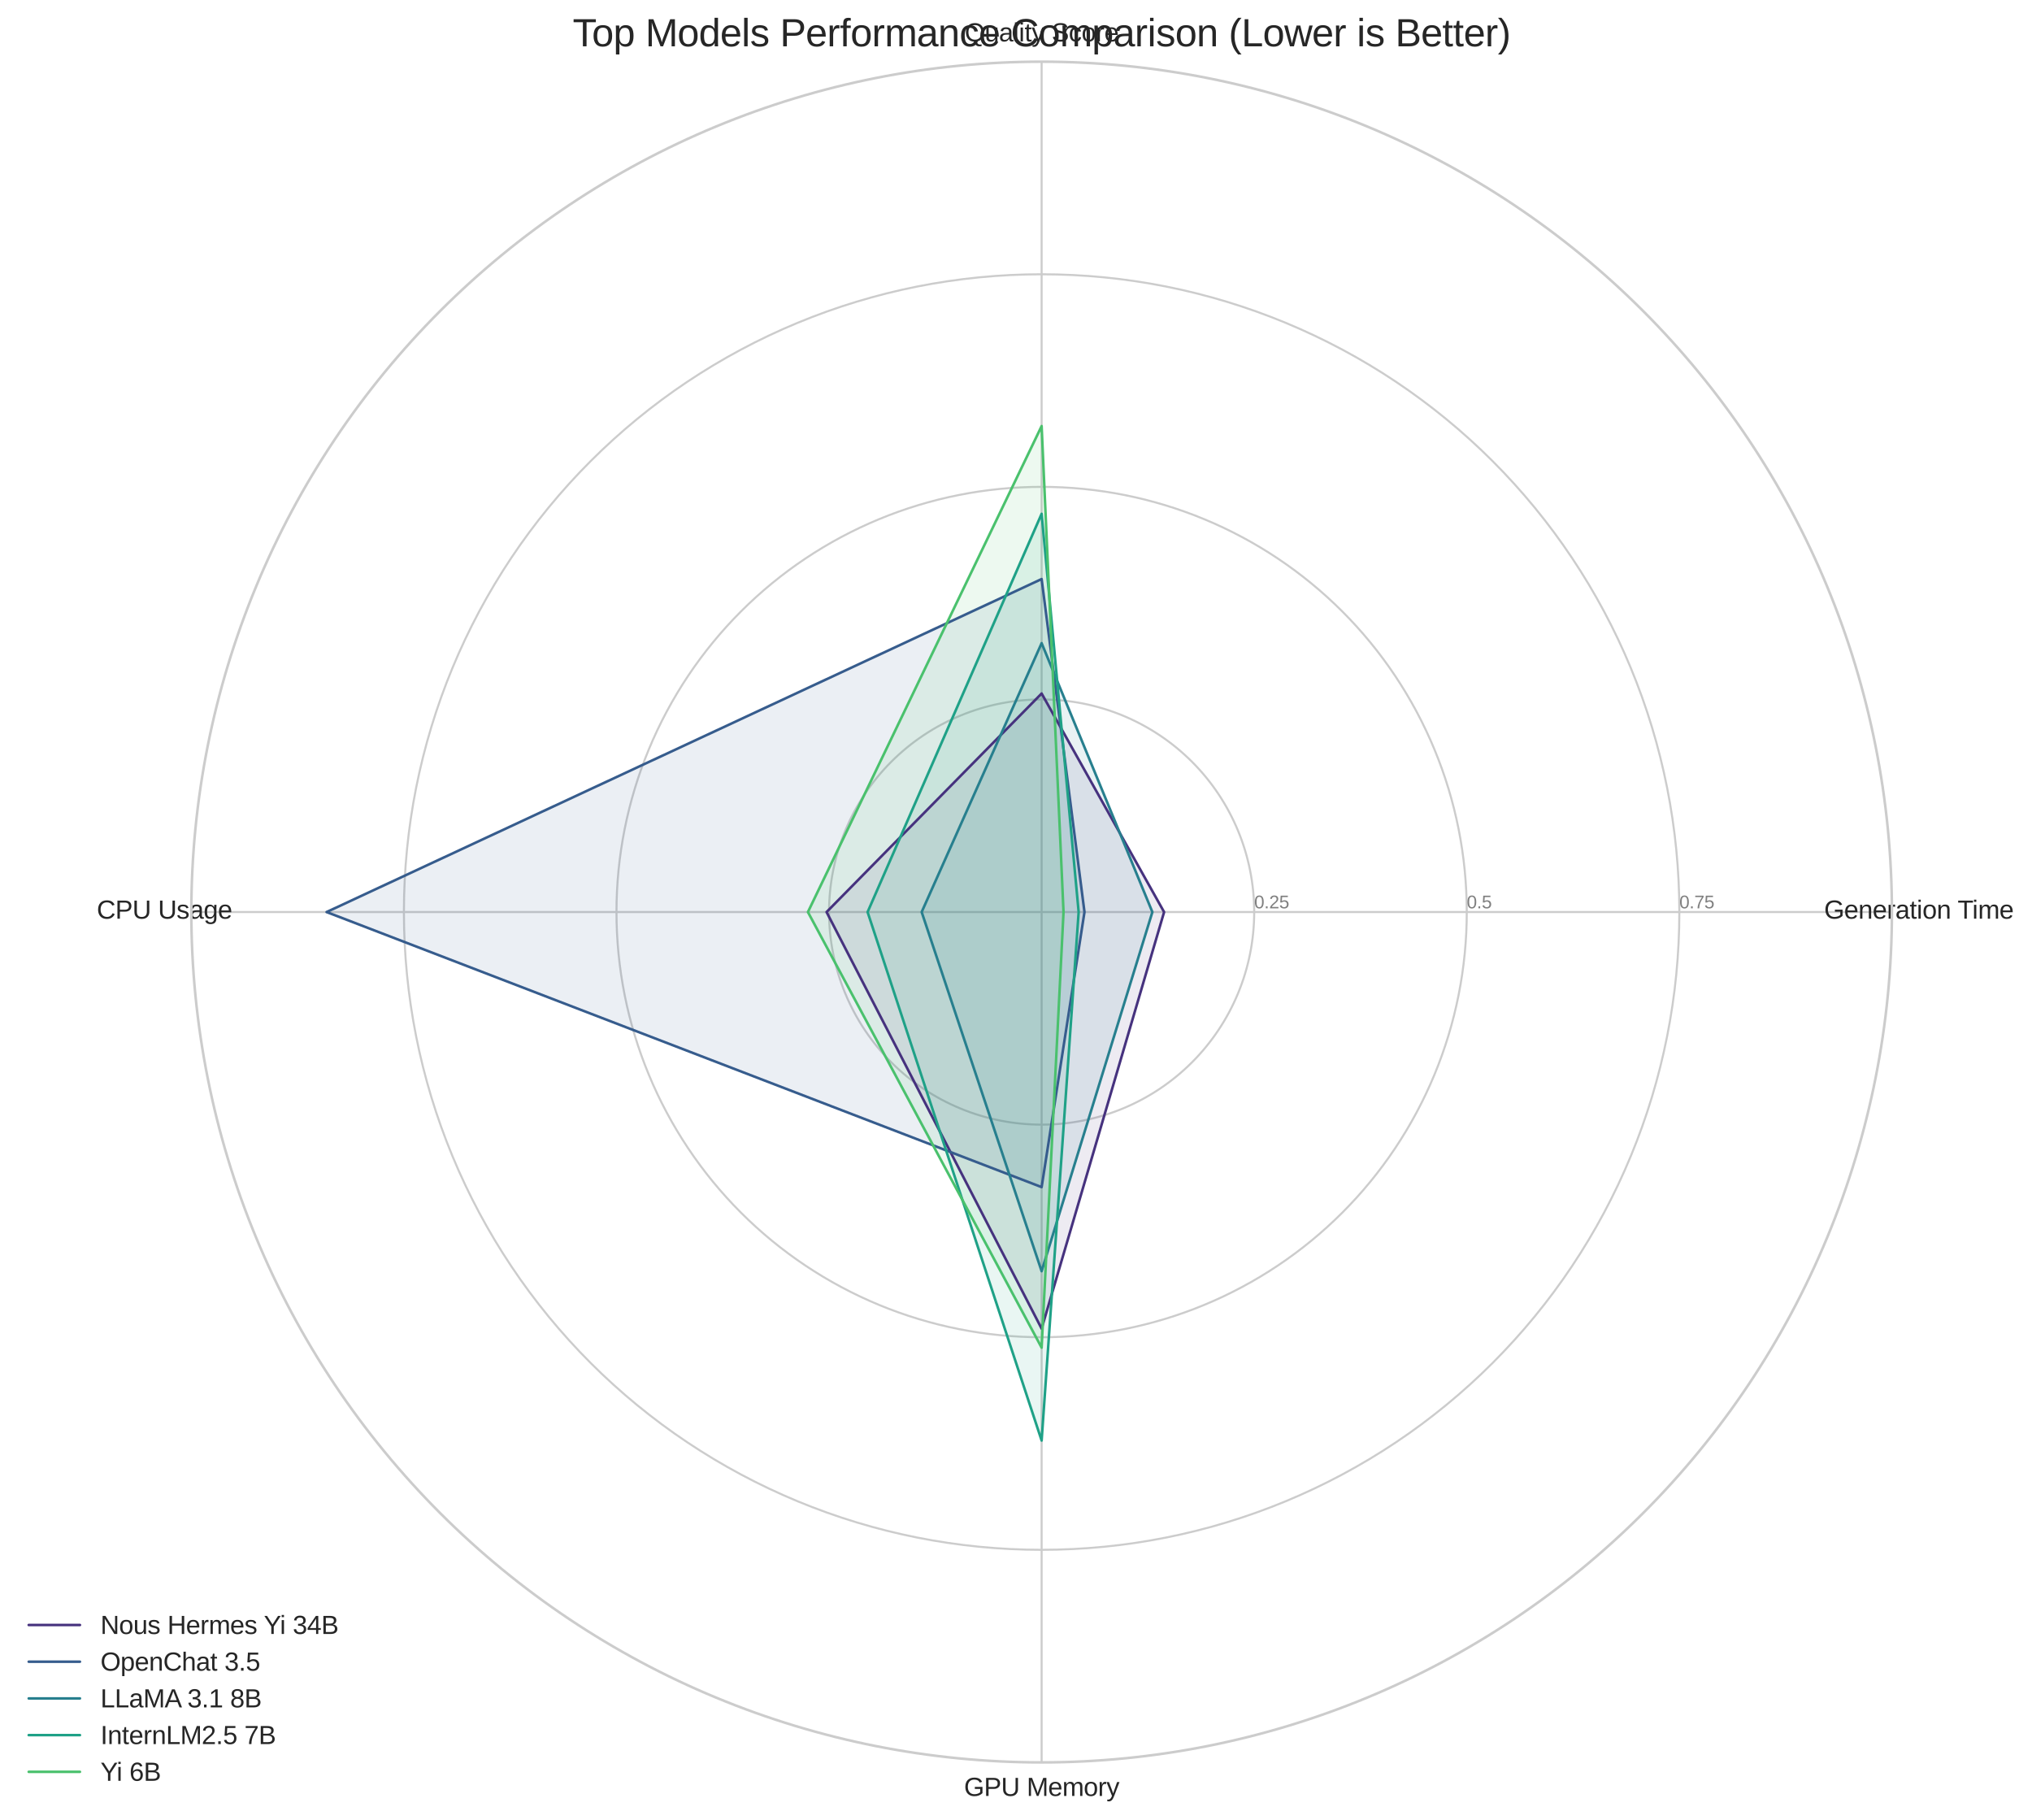 <?xml version="1.0" encoding="utf-8" standalone="no"?>
<!DOCTYPE svg PUBLIC "-//W3C//DTD SVG 1.1//EN"
  "http://www.w3.org/Graphics/SVG/1.1/DTD/svg11.dtd">
<svg xmlns:xlink="http://www.w3.org/1999/xlink" width="792.884pt" height="709.995pt" viewBox="0 0 792.884 709.995" xmlns="http://www.w3.org/2000/svg" version="1.1">
 <defs>
  <style type="text/css">*{stroke-linejoin: round; stroke-linecap: butt}</style>
 </defs>
 <g id="figure_1">
  <g id="patch_1">
   <path d="M 0 709.995 
L 792.884 709.995 
L 792.884 0 
L 0 0 
z
" style="fill: #ffffff"/>
  </g>
  <g id="axes_1">
   <g id="patch_2">
    <path d="M 738.223 355.852 
C 738.223 312.283 729.641 269.138 712.968 228.885 
C 696.295 188.632 671.855 152.055 641.047 121.247 
C 610.238 90.439 573.661 65.999 533.409 49.326 
C 493.156 32.652 450.01 24.07 406.441 24.07 
C 362.872 24.07 319.726 32.652 279.474 49.326 
C 239.221 65.999 202.644 90.439 171.836 121.247 
C 141.028 152.055 116.588 188.632 99.915 228.885 
C 83.241 269.138 74.659 312.283 74.659 355.852 
C 74.659 399.422 83.241 442.567 99.915 482.82 
C 116.588 523.072 141.028 559.65 171.836 590.458 
C 202.644 621.266 239.221 645.706 279.474 662.379 
C 319.726 679.052 362.872 687.634 406.441 687.634 
C 450.01 687.634 493.156 679.052 533.409 662.379 
C 573.661 645.706 610.238 621.266 641.047 590.458 
C 671.855 559.65 696.295 523.072 712.968 482.82 
C 729.641 442.567 738.223 399.422 738.223 355.852 
M 406.441 355.852 
C 406.441 355.852 406.441 355.852 406.441 355.852 
C 406.441 355.852 406.441 355.852 406.441 355.852 
C 406.441 355.852 406.441 355.852 406.441 355.852 
C 406.441 355.852 406.441 355.852 406.441 355.852 
C 406.441 355.852 406.441 355.852 406.441 355.852 
C 406.441 355.852 406.441 355.852 406.441 355.852 
C 406.441 355.852 406.441 355.852 406.441 355.852 
C 406.441 355.852 406.441 355.852 406.441 355.852 
C 406.441 355.852 406.441 355.852 406.441 355.852 
C 406.441 355.852 406.441 355.852 406.441 355.852 
C 406.441 355.852 406.441 355.852 406.441 355.852 
C 406.441 355.852 406.441 355.852 406.441 355.852 
C 406.441 355.852 406.441 355.852 406.441 355.852 
C 406.441 355.852 406.441 355.852 406.441 355.852 
C 406.441 355.852 406.441 355.852 406.441 355.852 
C 406.441 355.852 406.441 355.852 406.441 355.852 
z
" style="fill: #ffffff"/>
   </g>
   <g id="matplotlib.axis_1">
    <g id="xtick_1">
     <g id="line2d_1">
      <path d="M 406.441 355.852 
L 738.223 355.852 
" clip-path="url(#p3b616028ac)" style="fill: none; stroke: #cccccc; stroke-width: 0.8; stroke-linecap: round"/>
     </g>
     <g id="text_1">
      <!-- Generation Time -->
      <g style="fill: #262626" transform="translate(711.762 358.438) scale(0.1 -0.1)">
       <defs>
        <path id="LiberationSans-47" d="M 322 2222 
Q 322 3294 897 3881 
Q 1472 4469 2513 4469 
Q 3244 4469 3700 4222 
Q 4156 3975 4403 3431 
L 3834 3263 
Q 3647 3638 3317 3809 
Q 2988 3981 2497 3981 
Q 1734 3981 1331 3520 
Q 928 3059 928 2222 
Q 928 1388 1356 905 
Q 1784 422 2541 422 
Q 2972 422 3345 553 
Q 3719 684 3950 909 
L 3950 1703 
L 2634 1703 
L 2634 2203 
L 4500 2203 
L 4500 684 
Q 4150 328 3642 132 
Q 3134 -63 2541 -63 
Q 1850 -63 1350 212 
Q 850 488 586 1005 
Q 322 1522 322 2222 
z
" transform="scale(0.016)"/>
        <path id="LiberationSans-65" d="M 863 1572 
Q 863 991 1103 675 
Q 1344 359 1806 359 
Q 2172 359 2392 506 
Q 2613 653 2691 878 
L 3184 738 
Q 2881 -63 1806 -63 
Q 1056 -63 664 384 
Q 272 831 272 1713 
Q 272 2550 664 2997 
Q 1056 3444 1784 3444 
Q 3275 3444 3275 1647 
L 3275 1572 
L 863 1572 
z
M 2694 2003 
Q 2647 2538 2422 2783 
Q 2197 3028 1775 3028 
Q 1366 3028 1127 2754 
Q 888 2481 869 2003 
L 2694 2003 
z
" transform="scale(0.016)"/>
        <path id="LiberationSans-6e" d="M 2578 0 
L 2578 2144 
Q 2578 2478 2512 2662 
Q 2447 2847 2303 2928 
Q 2159 3009 1881 3009 
Q 1475 3009 1240 2731 
Q 1006 2453 1006 1959 
L 1006 0 
L 444 0 
L 444 2659 
Q 444 3250 425 3381 
L 956 3381 
Q 959 3366 962 3297 
Q 966 3228 970 3139 
Q 975 3050 981 2803 
L 991 2803 
Q 1184 3153 1439 3298 
Q 1694 3444 2072 3444 
Q 2628 3444 2886 3167 
Q 3144 2891 3144 2253 
L 3144 0 
L 2578 0 
z
" transform="scale(0.016)"/>
        <path id="LiberationSans-72" d="M 444 0 
L 444 2594 
Q 444 2950 425 3381 
L 956 3381 
Q 981 2806 981 2691 
L 994 2691 
Q 1128 3125 1303 3284 
Q 1478 3444 1797 3444 
Q 1909 3444 2025 3413 
L 2025 2897 
Q 1913 2928 1725 2928 
Q 1375 2928 1190 2626 
Q 1006 2325 1006 1763 
L 1006 0 
L 444 0 
z
" transform="scale(0.016)"/>
        <path id="LiberationSans-61" d="M 1294 -63 
Q 784 -63 528 206 
Q 272 475 272 944 
Q 272 1469 617 1750 
Q 963 2031 1731 2050 
L 2491 2063 
L 2491 2247 
Q 2491 2659 2316 2837 
Q 2141 3016 1766 3016 
Q 1388 3016 1216 2887 
Q 1044 2759 1009 2478 
L 422 2531 
Q 566 3444 1778 3444 
Q 2416 3444 2737 3151 
Q 3059 2859 3059 2306 
L 3059 850 
Q 3059 600 3125 473 
Q 3191 347 3375 347 
Q 3456 347 3559 369 
L 3559 19 
Q 3347 -31 3125 -31 
Q 2813 -31 2670 133 
Q 2528 297 2509 647 
L 2491 647 
Q 2275 259 1989 98 
Q 1703 -63 1294 -63 
z
M 1422 359 
Q 1731 359 1972 500 
Q 2213 641 2352 886 
Q 2491 1131 2491 1391 
L 2491 1669 
L 1875 1656 
Q 1478 1650 1273 1575 
Q 1069 1500 959 1344 
Q 850 1188 850 934 
Q 850 659 998 509 
Q 1147 359 1422 359 
z
" transform="scale(0.016)"/>
        <path id="LiberationSans-74" d="M 1731 25 
Q 1453 -50 1163 -50 
Q 488 -50 488 716 
L 488 2972 
L 97 2972 
L 97 3381 
L 509 3381 
L 675 4138 
L 1050 4138 
L 1050 3381 
L 1675 3381 
L 1675 2972 
L 1050 2972 
L 1050 838 
Q 1050 594 1129 495 
Q 1209 397 1406 397 
Q 1519 397 1731 441 
L 1731 25 
z
" transform="scale(0.016)"/>
        <path id="LiberationSans-69" d="M 428 4100 
L 428 4638 
L 991 4638 
L 991 4100 
L 428 4100 
z
M 428 0 
L 428 3381 
L 991 3381 
L 991 0 
L 428 0 
z
" transform="scale(0.016)"/>
        <path id="LiberationSans-6f" d="M 3291 1694 
Q 3291 806 2900 371 
Q 2509 -63 1766 -63 
Q 1025 -63 647 389 
Q 269 841 269 1694 
Q 269 3444 1784 3444 
Q 2559 3444 2925 3017 
Q 3291 2591 3291 1694 
z
M 2700 1694 
Q 2700 2394 2492 2711 
Q 2284 3028 1794 3028 
Q 1300 3028 1079 2704 
Q 859 2381 859 1694 
Q 859 1025 1076 689 
Q 1294 353 1759 353 
Q 2266 353 2483 678 
Q 2700 1003 2700 1694 
z
" transform="scale(0.016)"/>
        <path id="LiberationSans-20" transform="scale(0.016)"/>
        <path id="LiberationSans-54" d="M 2250 3916 
L 2250 0 
L 1656 0 
L 1656 3916 
L 144 3916 
L 144 4403 
L 3763 4403 
L 3763 3916 
L 2250 3916 
z
" transform="scale(0.016)"/>
        <path id="LiberationSans-6d" d="M 2400 0 
L 2400 2144 
Q 2400 2634 2265 2821 
Q 2131 3009 1781 3009 
Q 1422 3009 1212 2734 
Q 1003 2459 1003 1959 
L 1003 0 
L 444 0 
L 444 2659 
Q 444 3250 425 3381 
L 956 3381 
Q 959 3366 962 3297 
Q 966 3228 970 3139 
Q 975 3050 981 2803 
L 991 2803 
Q 1172 3163 1406 3303 
Q 1641 3444 1978 3444 
Q 2363 3444 2586 3291 
Q 2809 3138 2897 2803 
L 2906 2803 
Q 3081 3144 3329 3294 
Q 3578 3444 3931 3444 
Q 4444 3444 4676 3166 
Q 4909 2888 4909 2253 
L 4909 0 
L 4353 0 
L 4353 2144 
Q 4353 2634 4218 2821 
Q 4084 3009 3734 3009 
Q 3366 3009 3161 2736 
Q 2956 2463 2956 1959 
L 2956 0 
L 2400 0 
z
" transform="scale(0.016)"/>
       </defs>
       <use xlink:href="#LiberationSans-47"/>
       <use xlink:href="#LiberationSans-65" transform="translate(77.783 0)"/>
       <use xlink:href="#LiberationSans-6e" transform="translate(133.398 0)"/>
       <use xlink:href="#LiberationSans-65" transform="translate(189.014 0)"/>
       <use xlink:href="#LiberationSans-72" transform="translate(244.629 0)"/>
       <use xlink:href="#LiberationSans-61" transform="translate(277.93 0)"/>
       <use xlink:href="#LiberationSans-74" transform="translate(333.545 0)"/>
       <use xlink:href="#LiberationSans-69" transform="translate(361.328 0)"/>
       <use xlink:href="#LiberationSans-6f" transform="translate(383.545 0)"/>
       <use xlink:href="#LiberationSans-6e" transform="translate(439.16 0)"/>
       <use xlink:href="#LiberationSans-20" transform="translate(494.775 0)"/>
       <use xlink:href="#LiberationSans-54" transform="translate(520.809 0)"/>
       <use xlink:href="#LiberationSans-69" transform="translate(578.143 0)"/>
       <use xlink:href="#LiberationSans-6d" transform="translate(600.359 0)"/>
       <use xlink:href="#LiberationSans-65" transform="translate(683.66 0)"/>
      </g>
     </g>
    </g>
    <g id="xtick_2">
     <g id="line2d_2">
      <path d="M 406.441 355.852 
L 406.441 24.07 
" clip-path="url(#p3b616028ac)" style="fill: none; stroke: #cccccc; stroke-width: 0.8; stroke-linecap: round"/>
     </g>
     <g id="text_2">
      <!-- Quality Score -->
      <g style="fill: #262626" transform="translate(376.43 16.156) scale(0.1 -0.1)">
       <defs>
        <path id="LiberationSans-51" d="M 4672 2222 
Q 4672 1291 4203 691 
Q 3734 91 2900 -19 
Q 3028 -413 3236 -588 
Q 3444 -763 3763 -763 
Q 3934 -763 4122 -722 
L 4122 -1141 
Q 3831 -1209 3566 -1209 
Q 3094 -1209 2789 -942 
Q 2484 -675 2291 -50 
Q 1672 -19 1223 264 
Q 775 547 539 1051 
Q 303 1556 303 2222 
Q 303 3278 881 3873 
Q 1459 4469 2491 4469 
Q 3163 4469 3656 4201 
Q 4150 3934 4411 3425 
Q 4672 2916 4672 2222 
z
M 4063 2222 
Q 4063 3044 3652 3512 
Q 3241 3981 2491 3981 
Q 1734 3981 1321 3518 
Q 909 3056 909 2222 
Q 909 1394 1326 908 
Q 1744 422 2484 422 
Q 3247 422 3655 892 
Q 4063 1363 4063 2222 
z
" transform="scale(0.016)"/>
        <path id="LiberationSans-75" d="M 981 3381 
L 981 1238 
Q 981 903 1047 718 
Q 1113 534 1256 453 
Q 1400 372 1678 372 
Q 2084 372 2318 650 
Q 2553 928 2553 1422 
L 2553 3381 
L 3116 3381 
L 3116 722 
Q 3116 131 3134 0 
L 2603 0 
Q 2600 16 2597 84 
Q 2594 153 2589 242 
Q 2584 331 2578 578 
L 2569 578 
Q 2375 228 2120 82 
Q 1866 -63 1488 -63 
Q 931 -63 673 214 
Q 416 491 416 1128 
L 416 3381 
L 981 3381 
z
" transform="scale(0.016)"/>
        <path id="LiberationSans-6c" d="M 431 0 
L 431 4638 
L 994 4638 
L 994 0 
L 431 0 
z
" transform="scale(0.016)"/>
        <path id="LiberationSans-79" d="M 597 -1328 
Q 366 -1328 209 -1294 
L 209 -872 
Q 328 -891 472 -891 
Q 997 -891 1303 -119 
L 1356 16 
L 16 3381 
L 616 3381 
L 1328 1513 
Q 1344 1469 1366 1408 
Q 1388 1347 1506 1000 
Q 1625 653 1634 613 
L 1853 1228 
L 2594 3381 
L 3188 3381 
L 1888 0 
Q 1678 -541 1497 -805 
Q 1316 -1069 1095 -1198 
Q 875 -1328 597 -1328 
z
" transform="scale(0.016)"/>
        <path id="LiberationSans-53" d="M 3975 1216 
Q 3975 606 3498 271 
Q 3022 -63 2156 -63 
Q 547 -63 291 1056 
L 869 1172 
Q 969 775 1294 589 
Q 1619 403 2178 403 
Q 2756 403 3070 601 
Q 3384 800 3384 1184 
Q 3384 1400 3286 1534 
Q 3188 1669 3009 1756 
Q 2831 1844 2584 1903 
Q 2338 1963 2038 2031 
Q 1516 2147 1245 2262 
Q 975 2378 819 2520 
Q 663 2663 580 2853 
Q 497 3044 497 3291 
Q 497 3856 930 4162 
Q 1363 4469 2169 4469 
Q 2919 4469 3316 4239 
Q 3713 4009 3872 3456 
L 3284 3353 
Q 3188 3703 2916 3861 
Q 2644 4019 2163 4019 
Q 1634 4019 1356 3844 
Q 1078 3669 1078 3322 
Q 1078 3119 1186 2986 
Q 1294 2853 1497 2761 
Q 1700 2669 2306 2534 
Q 2509 2488 2711 2439 
Q 2913 2391 3097 2323 
Q 3281 2256 3442 2165 
Q 3603 2075 3722 1944 
Q 3841 1813 3908 1634 
Q 3975 1456 3975 1216 
z
" transform="scale(0.016)"/>
        <path id="LiberationSans-63" d="M 859 1706 
Q 859 1031 1071 706 
Q 1284 381 1713 381 
Q 2013 381 2214 543 
Q 2416 706 2463 1044 
L 3031 1006 
Q 2966 519 2616 228 
Q 2266 -63 1728 -63 
Q 1019 -63 645 385 
Q 272 834 272 1694 
Q 272 2547 647 2995 
Q 1022 3444 1722 3444 
Q 2241 3444 2583 3175 
Q 2925 2906 3013 2434 
L 2434 2391 
Q 2391 2672 2212 2837 
Q 2034 3003 1706 3003 
Q 1259 3003 1059 2706 
Q 859 2409 859 1706 
z
" transform="scale(0.016)"/>
       </defs>
       <use xlink:href="#LiberationSans-51"/>
       <use xlink:href="#LiberationSans-75" transform="translate(77.783 0)"/>
       <use xlink:href="#LiberationSans-61" transform="translate(133.398 0)"/>
       <use xlink:href="#LiberationSans-6c" transform="translate(189.014 0)"/>
       <use xlink:href="#LiberationSans-69" transform="translate(211.23 0)"/>
       <use xlink:href="#LiberationSans-74" transform="translate(233.447 0)"/>
       <use xlink:href="#LiberationSans-79" transform="translate(261.23 0)"/>
       <use xlink:href="#LiberationSans-20" transform="translate(311.23 0)"/>
       <use xlink:href="#LiberationSans-53" transform="translate(339.014 0)"/>
       <use xlink:href="#LiberationSans-63" transform="translate(405.713 0)"/>
       <use xlink:href="#LiberationSans-6f" transform="translate(455.713 0)"/>
       <use xlink:href="#LiberationSans-72" transform="translate(511.328 0)"/>
       <use xlink:href="#LiberationSans-65" transform="translate(544.629 0)"/>
      </g>
     </g>
    </g>
    <g id="xtick_3">
     <g id="line2d_3">
      <path d="M 406.441 355.852 
L 74.659 355.852 
" clip-path="url(#p3b616028ac)" style="fill: none; stroke: #cccccc; stroke-width: 0.8; stroke-linecap: round"/>
     </g>
     <g id="text_3">
      <!-- CPU Usage -->
      <g style="fill: #262626" transform="translate(37.761 358.438) scale(0.1 -0.1)">
       <defs>
        <path id="LiberationSans-43" d="M 2475 3981 
Q 1744 3981 1337 3511 
Q 931 3041 931 2222 
Q 931 1413 1354 920 
Q 1778 428 2500 428 
Q 3425 428 3891 1344 
L 4378 1100 
Q 4106 531 3614 234 
Q 3122 -63 2472 -63 
Q 1806 -63 1320 214 
Q 834 491 579 1005 
Q 325 1519 325 2222 
Q 325 3275 894 3872 
Q 1463 4469 2469 4469 
Q 3172 4469 3644 4194 
Q 4116 3919 4338 3378 
L 3772 3191 
Q 3619 3575 3280 3778 
Q 2941 3981 2475 3981 
z
" transform="scale(0.016)"/>
        <path id="LiberationSans-50" d="M 3931 3078 
Q 3931 2453 3523 2084 
Q 3116 1716 2416 1716 
L 1122 1716 
L 1122 0 
L 525 0 
L 525 4403 
L 2378 4403 
Q 3119 4403 3525 4056 
Q 3931 3709 3931 3078 
z
M 3331 3072 
Q 3331 3925 2306 3925 
L 1122 3925 
L 1122 2188 
L 2331 2188 
Q 3331 2188 3331 3072 
z
" transform="scale(0.016)"/>
        <path id="LiberationSans-55" d="M 2284 -63 
Q 1744 -63 1341 134 
Q 938 331 716 706 
Q 494 1081 494 1600 
L 494 4403 
L 1091 4403 
L 1091 1650 
Q 1091 1047 1397 734 
Q 1703 422 2281 422 
Q 2875 422 3204 745 
Q 3534 1069 3534 1691 
L 3534 4403 
L 4128 4403 
L 4128 1656 
Q 4128 1122 3901 734 
Q 3675 347 3261 142 
Q 2847 -63 2284 -63 
z
" transform="scale(0.016)"/>
        <path id="LiberationSans-73" d="M 2969 934 
Q 2969 456 2608 196 
Q 2247 -63 1597 -63 
Q 966 -63 623 145 
Q 281 353 178 794 
L 675 891 
Q 747 619 972 492 
Q 1197 366 1597 366 
Q 2025 366 2223 497 
Q 2422 628 2422 891 
Q 2422 1091 2284 1216 
Q 2147 1341 1841 1422 
L 1438 1528 
Q 953 1653 748 1773 
Q 544 1894 428 2066 
Q 313 2238 313 2488 
Q 313 2950 642 3192 
Q 972 3434 1603 3434 
Q 2163 3434 2492 3237 
Q 2822 3041 2909 2606 
L 2403 2544 
Q 2356 2769 2151 2889 
Q 1947 3009 1603 3009 
Q 1222 3009 1040 2893 
Q 859 2778 859 2544 
Q 859 2400 934 2306 
Q 1009 2213 1156 2147 
Q 1303 2081 1775 1966 
Q 2222 1853 2419 1758 
Q 2616 1663 2730 1547 
Q 2844 1431 2906 1279 
Q 2969 1128 2969 934 
z
" transform="scale(0.016)"/>
        <path id="LiberationSans-67" d="M 1713 -1328 
Q 1159 -1328 831 -1111 
Q 503 -894 409 -494 
L 975 -413 
Q 1031 -647 1223 -773 
Q 1416 -900 1728 -900 
Q 2569 -900 2569 84 
L 2569 628 
L 2563 628 
Q 2403 303 2125 139 
Q 1847 -25 1475 -25 
Q 853 -25 561 387 
Q 269 800 269 1684 
Q 269 2581 583 3007 
Q 897 3434 1538 3434 
Q 1897 3434 2161 3270 
Q 2425 3106 2569 2803 
L 2575 2803 
Q 2575 2897 2587 3128 
Q 2600 3359 2613 3381 
L 3147 3381 
Q 3128 3213 3128 2681 
L 3128 97 
Q 3128 -1328 1713 -1328 
z
M 2569 1691 
Q 2569 2103 2456 2401 
Q 2344 2700 2139 2858 
Q 1934 3016 1675 3016 
Q 1244 3016 1047 2703 
Q 850 2391 850 1691 
Q 850 997 1034 694 
Q 1219 391 1666 391 
Q 1931 391 2137 547 
Q 2344 703 2456 995 
Q 2569 1288 2569 1691 
z
" transform="scale(0.016)"/>
       </defs>
       <use xlink:href="#LiberationSans-43"/>
       <use xlink:href="#LiberationSans-50" transform="translate(72.217 0)"/>
       <use xlink:href="#LiberationSans-55" transform="translate(138.916 0)"/>
       <use xlink:href="#LiberationSans-20" transform="translate(211.133 0)"/>
       <use xlink:href="#LiberationSans-55" transform="translate(238.916 0)"/>
       <use xlink:href="#LiberationSans-73" transform="translate(311.133 0)"/>
       <use xlink:href="#LiberationSans-61" transform="translate(361.133 0)"/>
       <use xlink:href="#LiberationSans-67" transform="translate(416.748 0)"/>
       <use xlink:href="#LiberationSans-65" transform="translate(472.363 0)"/>
      </g>
     </g>
    </g>
    <g id="xtick_4">
     <g id="line2d_4">
      <path d="M 406.441 355.852 
L 406.441 687.634 
" clip-path="url(#p3b616028ac)" style="fill: none; stroke: #cccccc; stroke-width: 0.8; stroke-linecap: round"/>
     </g>
     <g id="text_4">
      <!-- GPU Memory -->
      <g style="fill: #262626" transform="translate(376.162 700.72) scale(0.1 -0.1)">
       <defs>
        <path id="LiberationSans-4d" d="M 4269 0 
L 4269 2938 
Q 4269 3425 4297 3875 
Q 4144 3316 4022 3000 
L 2884 0 
L 2466 0 
L 1313 3000 
L 1138 3531 
L 1034 3875 
L 1044 3528 
L 1056 2938 
L 1056 0 
L 525 0 
L 525 4403 
L 1309 4403 
L 2481 1350 
Q 2544 1166 2601 955 
Q 2659 744 2678 650 
Q 2703 775 2783 1029 
Q 2863 1284 2891 1350 
L 4041 4403 
L 4806 4403 
L 4806 0 
L 4269 0 
z
" transform="scale(0.016)"/>
       </defs>
       <use xlink:href="#LiberationSans-47"/>
       <use xlink:href="#LiberationSans-50" transform="translate(77.783 0)"/>
       <use xlink:href="#LiberationSans-55" transform="translate(144.482 0)"/>
       <use xlink:href="#LiberationSans-20" transform="translate(216.699 0)"/>
       <use xlink:href="#LiberationSans-4d" transform="translate(244.482 0)"/>
       <use xlink:href="#LiberationSans-65" transform="translate(327.783 0)"/>
       <use xlink:href="#LiberationSans-6d" transform="translate(383.398 0)"/>
       <use xlink:href="#LiberationSans-6f" transform="translate(466.699 0)"/>
       <use xlink:href="#LiberationSans-72" transform="translate(522.314 0)"/>
       <use xlink:href="#LiberationSans-79" transform="translate(555.615 0)"/>
      </g>
     </g>
    </g>
   </g>
   <g id="matplotlib.axis_2">
    <g id="ytick_1">
     <g id="line2d_5">
      <path d="M 489.387 355.852 
C 489.387 344.96 487.241 334.174 483.073 324.11 
C 478.905 314.047 472.795 304.903 465.093 297.201 
C 457.391 289.499 448.246 283.389 438.183 279.221 
C 428.12 275.052 417.334 272.907 406.441 272.907 
C 395.549 272.907 384.763 275.052 374.699 279.221 
C 364.636 283.389 355.492 289.499 347.79 297.201 
C 340.088 304.903 333.978 314.047 329.81 324.11 
C 325.641 334.174 323.496 344.96 323.496 355.852 
C 323.496 366.745 325.641 377.531 329.81 387.594 
C 333.978 397.657 340.088 406.802 347.79 414.504 
C 355.492 422.206 364.636 428.316 374.699 432.484 
C 384.763 436.652 395.549 438.798 406.441 438.798 
C 417.334 438.798 428.12 436.652 438.183 432.484 
C 448.246 428.316 457.391 422.206 465.093 414.504 
C 472.795 406.802 478.905 397.657 483.073 387.594 
C 487.241 377.531 489.387 366.745 489.387 355.852 
" clip-path="url(#p3b616028ac)" style="fill: none; stroke: #cccccc; stroke-width: 0.8; stroke-linecap: round"/>
     </g>
     <g id="text_5">
      <!-- 0.25 -->
      <g style="fill: #808080" transform="translate(489.387 354.4) scale(0.07 -0.07)">
       <defs>
        <path id="LiberationSans-30" d="M 3309 2203 
Q 3309 1100 2920 518 
Q 2531 -63 1772 -63 
Q 1013 -63 631 515 
Q 250 1094 250 2203 
Q 250 3338 620 3903 
Q 991 4469 1791 4469 
Q 2569 4469 2939 3897 
Q 3309 3325 3309 2203 
z
M 2738 2203 
Q 2738 3156 2517 3584 
Q 2297 4013 1791 4013 
Q 1272 4013 1045 3591 
Q 819 3169 819 2203 
Q 819 1266 1048 831 
Q 1278 397 1778 397 
Q 2275 397 2506 840 
Q 2738 1284 2738 2203 
z
" transform="scale(0.016)"/>
        <path id="LiberationSans-2e" d="M 584 0 
L 584 684 
L 1194 684 
L 1194 0 
L 584 0 
z
" transform="scale(0.016)"/>
        <path id="LiberationSans-32" d="M 322 0 
L 322 397 
Q 481 763 711 1042 
Q 941 1322 1194 1548 
Q 1447 1775 1695 1969 
Q 1944 2163 2144 2356 
Q 2344 2550 2467 2762 
Q 2591 2975 2591 3244 
Q 2591 3606 2378 3806 
Q 2166 4006 1788 4006 
Q 1428 4006 1195 3811 
Q 963 3616 922 3263 
L 347 3316 
Q 409 3844 795 4156 
Q 1181 4469 1788 4469 
Q 2453 4469 2811 4155 
Q 3169 3841 3169 3263 
Q 3169 3006 3051 2753 
Q 2934 2500 2703 2247 
Q 2472 1994 1819 1463 
Q 1459 1169 1246 933 
Q 1034 697 941 478 
L 3238 478 
L 3238 0 
L 322 0 
z
" transform="scale(0.016)"/>
        <path id="LiberationSans-35" d="M 3291 1434 
Q 3291 738 2877 337 
Q 2463 -63 1728 -63 
Q 1113 -63 734 206 
Q 356 475 256 984 
L 825 1050 
Q 1003 397 1741 397 
Q 2194 397 2450 670 
Q 2706 944 2706 1422 
Q 2706 1838 2448 2094 
Q 2191 2350 1753 2350 
Q 1525 2350 1328 2278 
Q 1131 2206 934 2034 
L 384 2034 
L 531 4403 
L 3034 4403 
L 3034 3925 
L 1044 3925 
L 959 2528 
Q 1325 2809 1869 2809 
Q 2519 2809 2905 2428 
Q 3291 2047 3291 1434 
z
" transform="scale(0.016)"/>
       </defs>
       <use xlink:href="#LiberationSans-30"/>
       <use xlink:href="#LiberationSans-2e" transform="translate(55.615 0)"/>
       <use xlink:href="#LiberationSans-32" transform="translate(83.398 0)"/>
       <use xlink:href="#LiberationSans-35" transform="translate(139.014 0)"/>
      </g>
     </g>
    </g>
    <g id="ytick_2">
     <g id="line2d_6">
      <path d="M 572.332 355.852 
C 572.332 334.068 568.041 312.495 559.705 292.369 
C 551.368 272.242 539.148 253.954 523.744 238.55 
C 508.34 223.146 490.051 210.926 469.925 202.589 
C 449.799 194.252 428.226 189.961 406.441 189.961 
C 384.657 189.961 363.084 194.252 342.957 202.589 
C 322.831 210.926 304.543 223.146 289.139 238.55 
C 273.735 253.954 261.515 272.242 253.178 292.369 
C 244.841 312.495 240.55 334.068 240.55 355.852 
C 240.55 377.637 244.841 399.21 253.178 419.336 
C 261.515 439.462 273.735 457.751 289.139 473.155 
C 304.543 488.559 322.831 500.779 342.957 509.116 
C 363.084 517.452 384.657 521.743 406.441 521.743 
C 428.226 521.743 449.799 517.452 469.925 509.116 
C 490.051 500.779 508.34 488.559 523.744 473.155 
C 539.148 457.751 551.368 439.462 559.705 419.336 
C 568.041 399.21 572.332 377.637 572.332 355.852 
" clip-path="url(#p3b616028ac)" style="fill: none; stroke: #cccccc; stroke-width: 0.8; stroke-linecap: round"/>
     </g>
     <g id="text_6">
      <!-- 0.5 -->
      <g style="fill: #808080" transform="translate(572.332 354.4) scale(0.07 -0.07)">
       <use xlink:href="#LiberationSans-30"/>
       <use xlink:href="#LiberationSans-2e" transform="translate(55.615 0)"/>
       <use xlink:href="#LiberationSans-35" transform="translate(83.398 0)"/>
      </g>
     </g>
    </g>
    <g id="ytick_3">
     <g id="line2d_7">
      <path d="M 655.278 355.852 
C 655.278 323.175 648.841 290.816 636.336 260.627 
C 623.831 230.437 605.501 203.004 582.395 179.898 
C 559.289 156.792 531.856 138.462 501.667 125.957 
C 471.477 113.452 439.118 107.016 406.441 107.016 
C 373.764 107.016 341.405 113.452 311.216 125.957 
C 281.026 138.462 253.593 156.792 230.487 179.898 
C 207.381 203.004 189.051 230.437 176.546 260.627 
C 164.041 290.816 157.605 323.175 157.605 355.852 
C 157.605 388.529 164.041 420.888 176.546 451.078 
C 189.051 481.267 207.381 508.7 230.487 531.806 
C 253.593 554.912 281.026 573.242 311.216 585.747 
C 341.405 598.252 373.764 604.689 406.441 604.689 
C 439.118 604.689 471.477 598.252 501.667 585.747 
C 531.856 573.242 559.289 554.912 582.395 531.806 
C 605.501 508.7 623.831 481.267 636.336 451.078 
C 648.841 420.888 655.278 388.529 655.278 355.852 
" clip-path="url(#p3b616028ac)" style="fill: none; stroke: #cccccc; stroke-width: 0.8; stroke-linecap: round"/>
     </g>
     <g id="text_7">
      <!-- 0.75 -->
      <g style="fill: #808080" transform="translate(655.278 354.4) scale(0.07 -0.07)">
       <defs>
        <path id="LiberationSans-37" d="M 3238 3947 
Q 2563 2916 2284 2331 
Q 2006 1747 1867 1178 
Q 1728 609 1728 0 
L 1141 0 
Q 1141 844 1498 1776 
Q 1856 2709 2694 3925 
L 328 3925 
L 328 4403 
L 3238 4403 
L 3238 3947 
z
" transform="scale(0.016)"/>
       </defs>
       <use xlink:href="#LiberationSans-30"/>
       <use xlink:href="#LiberationSans-2e" transform="translate(55.615 0)"/>
       <use xlink:href="#LiberationSans-37" transform="translate(83.398 0)"/>
       <use xlink:href="#LiberationSans-35" transform="translate(139.014 0)"/>
      </g>
     </g>
    </g>
   </g>
   <g id="patch_3">
    <path d="M 454.229 355.852 
L 406.441 270.582 
L 322.526 355.852 
L 406.441 518.399 
z
" clip-path="url(#p3b616028ac)" style="fill: #46327e; opacity: 0.1"/>
   </g>
   <g id="patch_4">
    <path d="M 423.163 355.852 
L 406.441 225.926 
L 127.434 355.852 
L 406.441 463.179 
z
" clip-path="url(#p3b616028ac)" style="fill: #365c8d; opacity: 0.1"/>
   </g>
   <g id="patch_5">
    <path d="M 449.654 355.852 
L 406.441 250.941 
L 359.633 355.852 
L 406.441 495.987 
z
" clip-path="url(#p3b616028ac)" style="fill: #277f8e; opacity: 0.1"/>
   </g>
   <g id="patch_6">
    <path d="M 420.89 355.852 
L 406.441 200.469 
L 338.533 355.852 
L 406.441 562.057 
z
" clip-path="url(#p3b616028ac)" style="fill: #1fa187; opacity: 0.1"/>
   </g>
   <g id="patch_7">
    <path d="M 414.986 355.852 
L 406.441 166.238 
L 315.25 355.852 
L 406.441 525.817 
z
" clip-path="url(#p3b616028ac)" style="fill: #4ac16d; opacity: 0.1"/>
   </g>
   <g id="line2d_8">
    <path d="M 454.229 355.852 
L 406.441 270.582 
L 322.526 355.852 
L 406.441 518.399 
L 454.229 355.852 
" clip-path="url(#p3b616028ac)" style="fill: none; stroke: #46327e; stroke-linecap: round"/>
   </g>
   <g id="line2d_9">
    <path d="M 423.163 355.852 
L 406.441 225.926 
L 127.434 355.852 
L 406.441 463.179 
L 423.163 355.852 
" clip-path="url(#p3b616028ac)" style="fill: none; stroke: #365c8d; stroke-linecap: round"/>
   </g>
   <g id="line2d_10">
    <path d="M 449.654 355.852 
L 406.441 250.941 
L 359.633 355.852 
L 406.441 495.987 
L 449.654 355.852 
" clip-path="url(#p3b616028ac)" style="fill: none; stroke: #277f8e; stroke-linecap: round"/>
   </g>
   <g id="line2d_11">
    <path d="M 420.89 355.852 
L 406.441 200.469 
L 338.533 355.852 
L 406.441 562.057 
L 420.89 355.852 
" clip-path="url(#p3b616028ac)" style="fill: none; stroke: #1fa187; stroke-linecap: round"/>
   </g>
   <g id="line2d_12">
    <path d="M 414.986 355.852 
L 406.441 166.238 
L 315.25 355.852 
L 406.441 525.817 
L 414.986 355.852 
" clip-path="url(#p3b616028ac)" style="fill: none; stroke: #4ac16d; stroke-linecap: round"/>
   </g>
   <g id="patch_8">
    <path d="M 738.223 355.852 
C 738.223 312.283 729.641 269.138 712.968 228.885 
C 696.295 188.632 671.855 152.055 641.047 121.247 
C 610.238 90.439 573.661 65.999 533.409 49.326 
C 493.156 32.652 450.01 24.07 406.441 24.07 
C 362.872 24.07 319.726 32.652 279.474 49.326 
C 239.221 65.999 202.644 90.439 171.836 121.247 
C 141.028 152.055 116.588 188.632 99.915 228.885 
C 83.241 269.138 74.659 312.283 74.659 355.852 
C 74.659 399.422 83.241 442.567 99.915 482.82 
C 116.588 523.072 141.028 559.65 171.836 590.458 
C 202.644 621.266 239.221 645.706 279.474 662.379 
C 319.726 679.052 362.872 687.634 406.441 687.634 
C 450.01 687.634 493.156 679.052 533.409 662.379 
C 573.661 645.706 610.238 621.266 641.047 590.458 
C 671.855 559.65 696.295 523.072 712.968 482.82 
C 729.641 442.567 738.223 399.422 738.223 355.852 
" style="fill: none; stroke: #cccccc; stroke-linejoin: miter; stroke-linecap: square"/>
   </g>
   <g id="text_8">
    <!-- Top Models Performance Comparison (Lower is Better) -->
    <g style="fill: #262626" transform="translate(223.468 18.07) scale(0.15 -0.15)">
     <defs>
      <path id="LiberationSans-70" d="M 3291 1706 
Q 3291 -63 2047 -63 
Q 1266 -63 997 525 
L 981 525 
Q 994 500 994 -6 
L 994 -1328 
L 431 -1328 
L 431 2691 
Q 431 3213 413 3381 
L 956 3381 
Q 959 3369 965 3292 
Q 972 3216 980 3056 
Q 988 2897 988 2838 
L 1000 2838 
Q 1150 3150 1397 3295 
Q 1644 3441 2047 3441 
Q 2672 3441 2981 3022 
Q 3291 2603 3291 1706 
z
M 2700 1694 
Q 2700 2400 2509 2703 
Q 2319 3006 1903 3006 
Q 1569 3006 1380 2865 
Q 1191 2725 1092 2426 
Q 994 2128 994 1650 
Q 994 984 1206 668 
Q 1419 353 1897 353 
Q 2316 353 2508 661 
Q 2700 969 2700 1694 
z
" transform="scale(0.016)"/>
      <path id="LiberationSans-64" d="M 2566 544 
Q 2409 219 2151 78 
Q 1894 -63 1513 -63 
Q 872 -63 570 368 
Q 269 800 269 1675 
Q 269 3444 1513 3444 
Q 1897 3444 2153 3303 
Q 2409 3163 2566 2856 
L 2572 2856 
L 2566 3234 
L 2566 4638 
L 3128 4638 
L 3128 697 
Q 3128 169 3147 0 
L 2609 0 
Q 2600 50 2589 231 
Q 2578 413 2578 544 
L 2566 544 
z
M 859 1694 
Q 859 984 1046 678 
Q 1234 372 1656 372 
Q 2134 372 2350 703 
Q 2566 1034 2566 1731 
Q 2566 2403 2350 2715 
Q 2134 3028 1663 3028 
Q 1238 3028 1048 2714 
Q 859 2400 859 1694 
z
" transform="scale(0.016)"/>
      <path id="LiberationSans-66" d="M 1128 2972 
L 1128 0 
L 566 0 
L 566 2972 
L 91 2972 
L 91 3381 
L 566 3381 
L 566 3763 
Q 566 4225 769 4428 
Q 972 4631 1391 4631 
Q 1625 4631 1788 4594 
L 1788 4166 
Q 1647 4191 1538 4191 
Q 1322 4191 1225 4081 
Q 1128 3972 1128 3684 
L 1128 3381 
L 1788 3381 
L 1788 2972 
L 1128 2972 
z
" transform="scale(0.016)"/>
      <path id="LiberationSans-28" d="M 397 1663 
Q 397 2566 680 3284 
Q 963 4003 1550 4638 
L 2094 4638 
Q 1509 3988 1236 3256 
Q 963 2525 963 1656 
Q 963 791 1233 62 
Q 1503 -666 2094 -1325 
L 1550 -1325 
Q 959 -688 678 32 
Q 397 753 397 1650 
L 397 1663 
z
" transform="scale(0.016)"/>
      <path id="LiberationSans-4c" d="M 525 0 
L 525 4403 
L 1122 4403 
L 1122 488 
L 3347 488 
L 3347 0 
L 525 0 
z
" transform="scale(0.016)"/>
      <path id="LiberationSans-77" d="M 3669 0 
L 3016 0 
L 2425 2391 
L 2313 2919 
Q 2284 2778 2225 2514 
Q 2166 2250 1588 0 
L 938 0 
L -9 3381 
L 547 3381 
L 1119 1084 
Q 1141 1009 1253 466 
L 1306 697 
L 2013 3381 
L 2616 3381 
L 3206 1059 
L 3350 466 
L 3447 900 
L 4088 3381 
L 4638 3381 
L 3669 0 
z
" transform="scale(0.016)"/>
      <path id="LiberationSans-42" d="M 3931 1241 
Q 3931 653 3503 326 
Q 3075 0 2313 0 
L 525 0 
L 525 4403 
L 2125 4403 
Q 3675 4403 3675 3334 
Q 3675 2944 3456 2678 
Q 3238 2413 2838 2322 
Q 3363 2259 3647 1970 
Q 3931 1681 3931 1241 
z
M 3075 3263 
Q 3075 3619 2831 3772 
Q 2588 3925 2125 3925 
L 1122 3925 
L 1122 2531 
L 2125 2531 
Q 2603 2531 2839 2711 
Q 3075 2891 3075 3263 
z
M 3328 1288 
Q 3328 2066 2234 2066 
L 1122 2066 
L 1122 478 
L 2281 478 
Q 2828 478 3078 681 
Q 3328 884 3328 1288 
z
" transform="scale(0.016)"/>
      <path id="LiberationSans-29" d="M 1734 1650 
Q 1734 747 1451 28 
Q 1169 -691 581 -1325 
L 38 -1325 
Q 625 -669 897 57 
Q 1169 784 1169 1656 
Q 1169 2528 895 3256 
Q 622 3984 38 4638 
L 581 4638 
Q 1172 4000 1453 3279 
Q 1734 2559 1734 1663 
L 1734 1650 
z
" transform="scale(0.016)"/>
     </defs>
     <use xlink:href="#LiberationSans-54"/>
     <use xlink:href="#LiberationSans-6f" transform="translate(49.959 0)"/>
     <use xlink:href="#LiberationSans-70" transform="translate(105.574 0)"/>
     <use xlink:href="#LiberationSans-20" transform="translate(161.189 0)"/>
     <use xlink:href="#LiberationSans-4d" transform="translate(188.973 0)"/>
     <use xlink:href="#LiberationSans-6f" transform="translate(272.273 0)"/>
     <use xlink:href="#LiberationSans-64" transform="translate(327.889 0)"/>
     <use xlink:href="#LiberationSans-65" transform="translate(383.504 0)"/>
     <use xlink:href="#LiberationSans-6c" transform="translate(439.119 0)"/>
     <use xlink:href="#LiberationSans-73" transform="translate(461.336 0)"/>
     <use xlink:href="#LiberationSans-20" transform="translate(511.336 0)"/>
     <use xlink:href="#LiberationSans-50" transform="translate(539.119 0)"/>
     <use xlink:href="#LiberationSans-65" transform="translate(605.818 0)"/>
     <use xlink:href="#LiberationSans-72" transform="translate(661.434 0)"/>
     <use xlink:href="#LiberationSans-66" transform="translate(694.734 0)"/>
     <use xlink:href="#LiberationSans-6f" transform="translate(722.518 0)"/>
     <use xlink:href="#LiberationSans-72" transform="translate(778.133 0)"/>
     <use xlink:href="#LiberationSans-6d" transform="translate(811.434 0)"/>
     <use xlink:href="#LiberationSans-61" transform="translate(894.734 0)"/>
     <use xlink:href="#LiberationSans-6e" transform="translate(950.35 0)"/>
     <use xlink:href="#LiberationSans-63" transform="translate(1005.965 0)"/>
     <use xlink:href="#LiberationSans-65" transform="translate(1055.965 0)"/>
     <use xlink:href="#LiberationSans-20" transform="translate(1111.58 0)"/>
     <use xlink:href="#LiberationSans-43" transform="translate(1139.363 0)"/>
     <use xlink:href="#LiberationSans-6f" transform="translate(1211.58 0)"/>
     <use xlink:href="#LiberationSans-6d" transform="translate(1267.195 0)"/>
     <use xlink:href="#LiberationSans-70" transform="translate(1350.496 0)"/>
     <use xlink:href="#LiberationSans-61" transform="translate(1406.111 0)"/>
     <use xlink:href="#LiberationSans-72" transform="translate(1461.727 0)"/>
     <use xlink:href="#LiberationSans-69" transform="translate(1495.027 0)"/>
     <use xlink:href="#LiberationSans-73" transform="translate(1517.244 0)"/>
     <use xlink:href="#LiberationSans-6f" transform="translate(1567.244 0)"/>
     <use xlink:href="#LiberationSans-6e" transform="translate(1622.859 0)"/>
     <use xlink:href="#LiberationSans-20" transform="translate(1678.475 0)"/>
     <use xlink:href="#LiberationSans-28" transform="translate(1706.258 0)"/>
     <use xlink:href="#LiberationSans-4c" transform="translate(1739.559 0)"/>
     <use xlink:href="#LiberationSans-6f" transform="translate(1795.174 0)"/>
     <use xlink:href="#LiberationSans-77" transform="translate(1850.789 0)"/>
     <use xlink:href="#LiberationSans-65" transform="translate(1923.006 0)"/>
     <use xlink:href="#LiberationSans-72" transform="translate(1978.621 0)"/>
     <use xlink:href="#LiberationSans-20" transform="translate(2011.922 0)"/>
     <use xlink:href="#LiberationSans-69" transform="translate(2039.705 0)"/>
     <use xlink:href="#LiberationSans-73" transform="translate(2061.922 0)"/>
     <use xlink:href="#LiberationSans-20" transform="translate(2111.922 0)"/>
     <use xlink:href="#LiberationSans-42" transform="translate(2139.705 0)"/>
     <use xlink:href="#LiberationSans-65" transform="translate(2206.404 0)"/>
     <use xlink:href="#LiberationSans-74" transform="translate(2262.02 0)"/>
     <use xlink:href="#LiberationSans-74" transform="translate(2289.803 0)"/>
     <use xlink:href="#LiberationSans-65" transform="translate(2317.586 0)"/>
     <use xlink:href="#LiberationSans-72" transform="translate(2373.201 0)"/>
     <use xlink:href="#LiberationSans-29" transform="translate(2406.502 0)"/>
    </g>
   </g>
   <g id="legend_1">
    <g id="line2d_13">
     <path d="M 11.2 634.025 
L 21.2 634.025 
L 31.2 634.025 
" style="fill: none; stroke: #46327e; stroke-linecap: round"/>
    </g>
    <g id="text_9">
     <!-- Nous Hermes Yi 34B -->
     <g style="fill: #262626" transform="translate(39.2 637.525) scale(0.1 -0.1)">
      <defs>
       <path id="LiberationSans-4e" d="M 3381 0 
L 1025 3750 
L 1041 3447 
L 1056 2925 
L 1056 0 
L 525 0 
L 525 4403 
L 1219 4403 
L 3600 628 
Q 3563 1241 3563 1516 
L 3563 4403 
L 4100 4403 
L 4100 0 
L 3381 0 
z
" transform="scale(0.016)"/>
       <path id="LiberationSans-48" d="M 3503 0 
L 3503 2041 
L 1122 2041 
L 1122 0 
L 525 0 
L 525 4403 
L 1122 4403 
L 1122 2541 
L 3503 2541 
L 3503 4403 
L 4100 4403 
L 4100 0 
L 3503 0 
z
" transform="scale(0.016)"/>
       <path id="LiberationSans-59" d="M 2428 1825 
L 2428 0 
L 1834 0 
L 1834 1825 
L 141 4403 
L 797 4403 
L 2138 2306 
L 3472 4403 
L 4128 4403 
L 2428 1825 
z
" transform="scale(0.016)"/>
       <path id="LiberationSans-33" d="M 3278 1216 
Q 3278 606 2890 271 
Q 2503 -63 1784 -63 
Q 1116 -63 717 239 
Q 319 541 244 1131 
L 825 1184 
Q 938 403 1784 403 
Q 2209 403 2451 612 
Q 2694 822 2694 1234 
Q 2694 1594 2417 1795 
Q 2141 1997 1619 1997 
L 1300 1997 
L 1300 2484 
L 1606 2484 
Q 2069 2484 2323 2686 
Q 2578 2888 2578 3244 
Q 2578 3597 2370 3801 
Q 2163 4006 1753 4006 
Q 1381 4006 1151 3815 
Q 922 3625 884 3278 
L 319 3322 
Q 381 3863 767 4166 
Q 1153 4469 1759 4469 
Q 2422 4469 2789 4161 
Q 3156 3853 3156 3303 
Q 3156 2881 2920 2617 
Q 2684 2353 2234 2259 
L 2234 2247 
Q 2728 2194 3003 1916 
Q 3278 1638 3278 1216 
z
" transform="scale(0.016)"/>
       <path id="LiberationSans-34" d="M 2753 997 
L 2753 0 
L 2222 0 
L 2222 997 
L 147 997 
L 147 1434 
L 2163 4403 
L 2753 4403 
L 2753 1441 
L 3372 1441 
L 3372 997 
L 2753 997 
z
M 2222 3769 
Q 2216 3750 2134 3603 
Q 2053 3456 2013 3397 
L 884 1734 
L 716 1503 
L 666 1441 
L 2222 1441 
L 2222 3769 
z
" transform="scale(0.016)"/>
      </defs>
      <use xlink:href="#LiberationSans-4e"/>
      <use xlink:href="#LiberationSans-6f" transform="translate(72.217 0)"/>
      <use xlink:href="#LiberationSans-75" transform="translate(127.832 0)"/>
      <use xlink:href="#LiberationSans-73" transform="translate(183.447 0)"/>
      <use xlink:href="#LiberationSans-20" transform="translate(233.447 0)"/>
      <use xlink:href="#LiberationSans-48" transform="translate(261.23 0)"/>
      <use xlink:href="#LiberationSans-65" transform="translate(333.447 0)"/>
      <use xlink:href="#LiberationSans-72" transform="translate(389.062 0)"/>
      <use xlink:href="#LiberationSans-6d" transform="translate(422.363 0)"/>
      <use xlink:href="#LiberationSans-65" transform="translate(505.664 0)"/>
      <use xlink:href="#LiberationSans-73" transform="translate(561.279 0)"/>
      <use xlink:href="#LiberationSans-20" transform="translate(611.279 0)"/>
      <use xlink:href="#LiberationSans-59" transform="translate(637.312 0)"/>
      <use xlink:href="#LiberationSans-69" transform="translate(700.262 0)"/>
      <use xlink:href="#LiberationSans-20" transform="translate(722.479 0)"/>
      <use xlink:href="#LiberationSans-33" transform="translate(750.262 0)"/>
      <use xlink:href="#LiberationSans-34" transform="translate(805.877 0)"/>
      <use xlink:href="#LiberationSans-42" transform="translate(861.492 0)"/>
     </g>
    </g>
    <g id="line2d_14">
     <path d="M 11.2 648.347 
L 21.2 648.347 
L 31.2 648.347 
" style="fill: none; stroke: #365c8d; stroke-linecap: round"/>
    </g>
    <g id="text_10">
     <!-- OpenChat 3.5 -->
     <g style="fill: #262626" transform="translate(39.2 651.847) scale(0.1 -0.1)">
      <defs>
       <path id="LiberationSans-4f" d="M 4672 2222 
Q 4672 1531 4408 1012 
Q 4144 494 3650 215 
Q 3156 -63 2484 -63 
Q 1806 -63 1314 212 
Q 822 488 562 1008 
Q 303 1528 303 2222 
Q 303 3278 881 3873 
Q 1459 4469 2491 4469 
Q 3163 4469 3656 4201 
Q 4150 3934 4411 3425 
Q 4672 2916 4672 2222 
z
M 4063 2222 
Q 4063 3044 3652 3512 
Q 3241 3981 2491 3981 
Q 1734 3981 1321 3518 
Q 909 3056 909 2222 
Q 909 1394 1326 908 
Q 1744 422 2484 422 
Q 3247 422 3655 892 
Q 4063 1363 4063 2222 
z
" transform="scale(0.016)"/>
       <path id="LiberationSans-68" d="M 991 2803 
Q 1172 3134 1426 3289 
Q 1681 3444 2072 3444 
Q 2622 3444 2883 3170 
Q 3144 2897 3144 2253 
L 3144 0 
L 2578 0 
L 2578 2144 
Q 2578 2500 2512 2673 
Q 2447 2847 2297 2928 
Q 2147 3009 1881 3009 
Q 1484 3009 1245 2734 
Q 1006 2459 1006 1994 
L 1006 0 
L 444 0 
L 444 4638 
L 1006 4638 
L 1006 3431 
Q 1006 3241 995 3037 
Q 984 2834 981 2803 
L 991 2803 
z
" transform="scale(0.016)"/>
      </defs>
      <use xlink:href="#LiberationSans-4f"/>
      <use xlink:href="#LiberationSans-70" transform="translate(77.783 0)"/>
      <use xlink:href="#LiberationSans-65" transform="translate(133.398 0)"/>
      <use xlink:href="#LiberationSans-6e" transform="translate(189.014 0)"/>
      <use xlink:href="#LiberationSans-43" transform="translate(244.629 0)"/>
      <use xlink:href="#LiberationSans-68" transform="translate(316.846 0)"/>
      <use xlink:href="#LiberationSans-61" transform="translate(372.461 0)"/>
      <use xlink:href="#LiberationSans-74" transform="translate(428.076 0)"/>
      <use xlink:href="#LiberationSans-20" transform="translate(455.859 0)"/>
      <use xlink:href="#LiberationSans-33" transform="translate(483.643 0)"/>
      <use xlink:href="#LiberationSans-2e" transform="translate(539.258 0)"/>
      <use xlink:href="#LiberationSans-35" transform="translate(567.041 0)"/>
     </g>
    </g>
    <g id="line2d_15">
     <path d="M 11.2 662.669 
L 21.2 662.669 
L 31.2 662.669 
" style="fill: none; stroke: #277f8e; stroke-linecap: round"/>
    </g>
    <g id="text_11">
     <!-- LLaMA 3.1 8B -->
     <g style="fill: #262626" transform="translate(39.2 666.169) scale(0.1 -0.1)">
      <defs>
       <path id="LiberationSans-41" d="M 3647 0 
L 3144 1288 
L 1138 1288 
L 631 0 
L 13 0 
L 1809 4403 
L 2488 4403 
L 4256 0 
L 3647 0 
z
M 2141 3953 
L 2113 3866 
Q 2034 3606 1881 3200 
L 1319 1753 
L 2966 1753 
L 2400 3206 
Q 2313 3422 2225 3694 
L 2141 3953 
z
" transform="scale(0.016)"/>
       <path id="LiberationSans-31" d="M 488 0 
L 488 478 
L 1609 478 
L 1609 3866 
L 616 3156 
L 616 3688 
L 1656 4403 
L 2175 4403 
L 2175 478 
L 3247 478 
L 3247 0 
L 488 0 
z
" transform="scale(0.016)"/>
       <path id="LiberationSans-38" d="M 3281 1228 
Q 3281 619 2893 278 
Q 2506 -63 1781 -63 
Q 1075 -63 676 271 
Q 278 606 278 1222 
Q 278 1653 525 1947 
Q 772 2241 1156 2303 
L 1156 2316 
Q 797 2400 589 2681 
Q 381 2963 381 3341 
Q 381 3844 757 4156 
Q 1134 4469 1769 4469 
Q 2419 4469 2795 4162 
Q 3172 3856 3172 3334 
Q 3172 2956 2962 2675 
Q 2753 2394 2391 2322 
L 2391 2309 
Q 2813 2241 3047 1952 
Q 3281 1663 3281 1228 
z
M 2588 3303 
Q 2588 4050 1769 4050 
Q 1372 4050 1164 3862 
Q 956 3675 956 3303 
Q 956 2925 1170 2726 
Q 1384 2528 1775 2528 
Q 2172 2528 2380 2711 
Q 2588 2894 2588 3303 
z
M 2697 1281 
Q 2697 1691 2453 1898 
Q 2209 2106 1769 2106 
Q 1341 2106 1100 1882 
Q 859 1659 859 1269 
Q 859 359 1788 359 
Q 2247 359 2472 579 
Q 2697 800 2697 1281 
z
" transform="scale(0.016)"/>
      </defs>
      <use xlink:href="#LiberationSans-4c"/>
      <use xlink:href="#LiberationSans-4c" transform="translate(55.615 0)"/>
      <use xlink:href="#LiberationSans-61" transform="translate(111.23 0)"/>
      <use xlink:href="#LiberationSans-4d" transform="translate(166.846 0)"/>
      <use xlink:href="#LiberationSans-41" transform="translate(250.146 0)"/>
      <use xlink:href="#LiberationSans-20" transform="translate(311.346 0)"/>
      <use xlink:href="#LiberationSans-33" transform="translate(339.129 0)"/>
      <use xlink:href="#LiberationSans-2e" transform="translate(394.744 0)"/>
      <use xlink:href="#LiberationSans-31" transform="translate(422.527 0)"/>
      <use xlink:href="#LiberationSans-20" transform="translate(478.143 0)"/>
      <use xlink:href="#LiberationSans-38" transform="translate(505.926 0)"/>
      <use xlink:href="#LiberationSans-42" transform="translate(561.541 0)"/>
     </g>
    </g>
    <g id="line2d_16">
     <path d="M 11.2 676.99 
L 21.2 676.99 
L 31.2 676.99 
" style="fill: none; stroke: #1fa187; stroke-linecap: round"/>
    </g>
    <g id="text_12">
     <!-- InternLM2.5 7B -->
     <g style="fill: #262626" transform="translate(39.2 680.49) scale(0.1 -0.1)">
      <defs>
       <path id="LiberationSans-49" d="M 591 0 
L 591 4403 
L 1188 4403 
L 1188 0 
L 591 0 
z
" transform="scale(0.016)"/>
      </defs>
      <use xlink:href="#LiberationSans-49"/>
      <use xlink:href="#LiberationSans-6e" transform="translate(27.783 0)"/>
      <use xlink:href="#LiberationSans-74" transform="translate(83.398 0)"/>
      <use xlink:href="#LiberationSans-65" transform="translate(111.182 0)"/>
      <use xlink:href="#LiberationSans-72" transform="translate(166.797 0)"/>
      <use xlink:href="#LiberationSans-6e" transform="translate(200.098 0)"/>
      <use xlink:href="#LiberationSans-4c" transform="translate(255.713 0)"/>
      <use xlink:href="#LiberationSans-4d" transform="translate(311.328 0)"/>
      <use xlink:href="#LiberationSans-32" transform="translate(394.629 0)"/>
      <use xlink:href="#LiberationSans-2e" transform="translate(450.244 0)"/>
      <use xlink:href="#LiberationSans-35" transform="translate(478.027 0)"/>
      <use xlink:href="#LiberationSans-20" transform="translate(533.643 0)"/>
      <use xlink:href="#LiberationSans-37" transform="translate(561.426 0)"/>
      <use xlink:href="#LiberationSans-42" transform="translate(617.041 0)"/>
     </g>
    </g>
    <g id="line2d_17">
     <path d="M 11.2 691.312 
L 21.2 691.312 
L 31.2 691.312 
" style="fill: none; stroke: #4ac16d; stroke-linecap: round"/>
    </g>
    <g id="text_13">
     <!-- Yi 6B -->
     <g style="fill: #262626" transform="translate(39.2 694.812) scale(0.1 -0.1)">
      <defs>
       <path id="LiberationSans-36" d="M 3278 1441 
Q 3278 744 2900 340 
Q 2522 -63 1856 -63 
Q 1113 -63 719 490 
Q 325 1044 325 2100 
Q 325 3244 734 3856 
Q 1144 4469 1900 4469 
Q 2897 4469 3156 3572 
L 2619 3475 
Q 2453 4013 1894 4013 
Q 1413 4013 1148 3564 
Q 884 3116 884 2266 
Q 1038 2550 1316 2698 
Q 1594 2847 1953 2847 
Q 2563 2847 2920 2465 
Q 3278 2084 3278 1441 
z
M 2706 1416 
Q 2706 1894 2472 2153 
Q 2238 2413 1819 2413 
Q 1425 2413 1183 2183 
Q 941 1953 941 1550 
Q 941 1041 1192 716 
Q 1444 391 1838 391 
Q 2244 391 2475 664 
Q 2706 938 2706 1416 
z
" transform="scale(0.016)"/>
      </defs>
      <use xlink:href="#LiberationSans-59"/>
      <use xlink:href="#LiberationSans-69" transform="translate(62.949 0)"/>
      <use xlink:href="#LiberationSans-20" transform="translate(85.166 0)"/>
      <use xlink:href="#LiberationSans-36" transform="translate(112.949 0)"/>
      <use xlink:href="#LiberationSans-42" transform="translate(168.564 0)"/>
     </g>
    </g>
   </g>
  </g>
 </g>
 <defs>
  <clipPath id="p3b616028ac">
   <path d="M 738.223 355.852 
C 738.223 312.283 729.641 269.138 712.968 228.885 
C 696.295 188.632 671.855 152.055 641.047 121.247 
C 610.238 90.439 573.661 65.999 533.409 49.326 
C 493.156 32.652 450.01 24.07 406.441 24.07 
C 362.872 24.07 319.726 32.652 279.474 49.326 
C 239.221 65.999 202.644 90.439 171.836 121.247 
C 141.028 152.055 116.588 188.632 99.915 228.885 
C 83.241 269.138 74.659 312.283 74.659 355.852 
C 74.659 399.422 83.241 442.567 99.915 482.82 
C 116.588 523.072 141.028 559.65 171.836 590.458 
C 202.644 621.266 239.221 645.706 279.474 662.379 
C 319.726 679.052 362.872 687.634 406.441 687.634 
C 450.01 687.634 493.156 679.052 533.409 662.379 
C 573.661 645.706 610.238 621.266 641.047 590.458 
C 671.855 559.65 696.295 523.072 712.968 482.82 
C 729.641 442.567 738.223 399.422 738.223 355.852 
M 406.441 355.852 
C 406.441 355.852 406.441 355.852 406.441 355.852 
C 406.441 355.852 406.441 355.852 406.441 355.852 
C 406.441 355.852 406.441 355.852 406.441 355.852 
C 406.441 355.852 406.441 355.852 406.441 355.852 
C 406.441 355.852 406.441 355.852 406.441 355.852 
C 406.441 355.852 406.441 355.852 406.441 355.852 
C 406.441 355.852 406.441 355.852 406.441 355.852 
C 406.441 355.852 406.441 355.852 406.441 355.852 
C 406.441 355.852 406.441 355.852 406.441 355.852 
C 406.441 355.852 406.441 355.852 406.441 355.852 
C 406.441 355.852 406.441 355.852 406.441 355.852 
C 406.441 355.852 406.441 355.852 406.441 355.852 
C 406.441 355.852 406.441 355.852 406.441 355.852 
C 406.441 355.852 406.441 355.852 406.441 355.852 
C 406.441 355.852 406.441 355.852 406.441 355.852 
C 406.441 355.852 406.441 355.852 406.441 355.852 
z
"/>
  </clipPath>
 </defs>
</svg>
